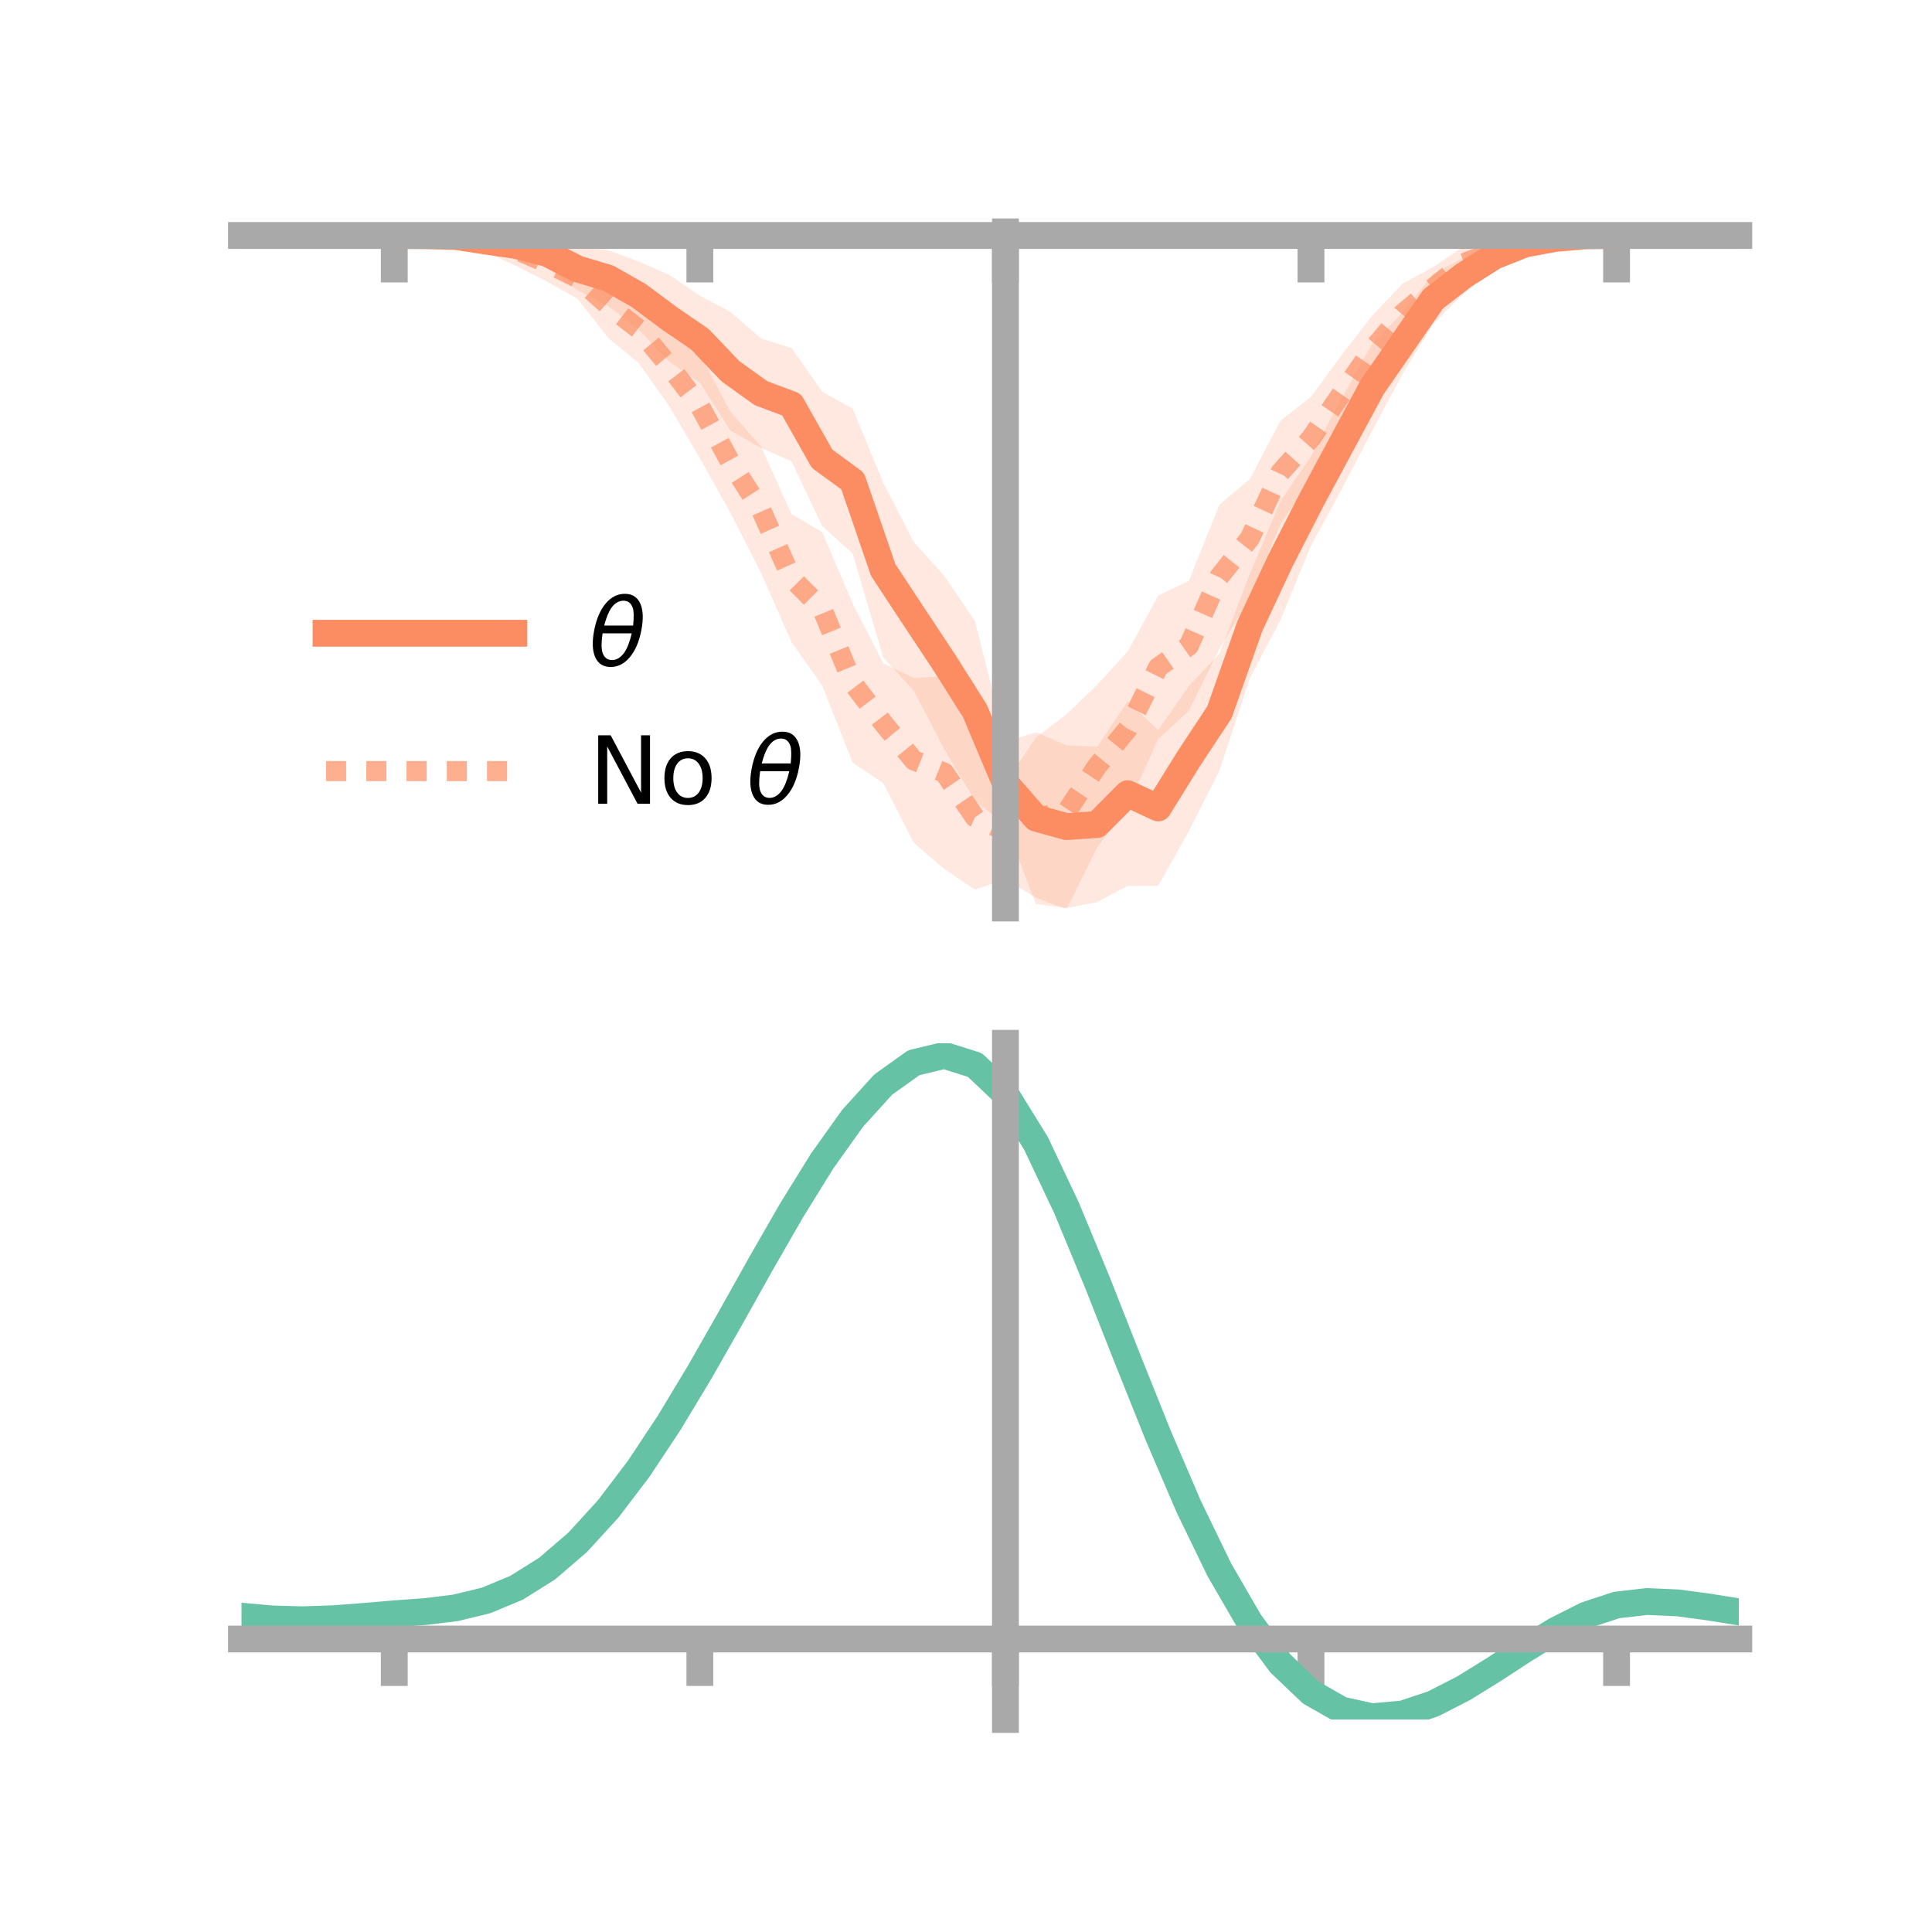 <?xml version="1.0" encoding="utf-8" standalone="no"?>
<!DOCTYPE svg PUBLIC "-//W3C//DTD SVG 1.1//EN"
  "http://www.w3.org/Graphics/SVG/1.1/DTD/svg11.dtd">
<!-- Created with matplotlib (https://matplotlib.org/) -->
<svg height="144pt" version="1.1" viewBox="0 0 144 144" width="144pt" xmlns="http://www.w3.org/2000/svg" xmlns:xlink="http://www.w3.org/1999/xlink">
 <defs>
  <style type="text/css">*{stroke-linecap:butt;stroke-linejoin:round;}</style>
 </defs>
 <g id="figure_1">
  <g id="patch_1">
   <path d="M 0 144 
L 144 144 
L 144 0 
L 0 0 
z
" style="fill:none;"/>
  </g>
  <g id="axes_1">
   <g id="patch_2">
    <path d="M 18 67.68 
L 129.6 67.68 
L 129.6 17.28 
L 18 17.28 
z
" style="fill:none;"/>
   </g>
   <g id="PolyCollection_1">
    <path clip-path="url(#pe98b11ae8f)" d="M 18 17.552 
L 18 17.552 
L 20.278 17.552 
L 22.555 17.552 
L 24.833 17.552 
L 27.11 17.552 
L 29.388 17.552 
L 31.665 17.52 
L 33.943 17.28 
L 36.22 17.422 
L 38.498 17.574 
L 40.776 17.794 
L 43.053 18.468 
L 45.331 18.643 
L 47.608 19.491 
L 49.886 20.484 
L 52.163 22.042 
L 54.441 23.248 
L 56.718 25.229 
L 58.996 25.937 
L 61.273 29.186 
L 63.551 30.458 
L 65.829 35.973 
L 68.106 40.403 
L 70.384 42.924 
L 72.661 46.287 
L 74.939 55.286 
L 77.216 54.579 
L 79.494 55.546 
L 81.771 55.66 
L 84.049 52.289 
L 86.327 54.417 
L 88.604 51.138 
L 90.882 48.74 
L 93.159 42.77 
L 95.437 37.364 
L 97.714 34.002 
L 99.992 29.704 
L 102.269 25.621 
L 104.547 23.29 
L 106.824 20.419 
L 109.102 19.202 
L 111.38 18.216 
L 113.657 17.543 
L 115.935 17.39 
L 118.212 17.524 
L 120.49 17.552 
L 122.767 17.552 
L 125.045 17.552 
L 127.322 17.552 
L 129.6 17.552 
L 129.6 17.552 
L 129.6 17.552 
L 127.322 17.552 
L 125.045 17.552 
L 122.767 17.552 
L 120.49 17.553 
L 118.212 17.621 
L 115.935 18.146 
L 113.657 18.839 
L 111.38 19.97 
L 109.102 21.87 
L 106.824 24.151 
L 104.547 27.856 
L 102.269 32.106 
L 99.992 36.486 
L 97.714 40.667 
L 95.437 46.214 
L 93.159 50.546 
L 90.882 57.461 
L 88.604 61.963 
L 86.327 66.02 
L 84.049 66.031 
L 81.771 67.242 
L 79.494 67.68 
L 77.216 67.38 
L 74.939 61.462 
L 72.661 59.683 
L 70.384 55.834 
L 68.106 51.479 
L 65.829 48.995 
L 63.551 41.258 
L 61.273 39.193 
L 58.996 34.386 
L 56.718 33.38 
L 54.441 32.094 
L 52.163 28.521 
L 49.886 26.964 
L 47.608 24.562 
L 45.331 22.814 
L 43.053 21.628 
L 40.776 19.972 
L 38.498 19.029 
L 36.22 18.521 
L 33.943 17.963 
L 31.665 17.612 
L 29.388 17.552 
L 27.11 17.552 
L 24.833 17.552 
L 22.555 17.552 
L 20.278 17.552 
L 18 17.552 
z
" style="fill:#fc8d62;fill-opacity:0.2;"/>
   </g>
   <g id="PolyCollection_2">
    <path clip-path="url(#pe98b11ae8f)" d="M 18 17.552 
L 18 17.552 
L 20.278 17.552 
L 22.555 17.552 
L 24.833 17.552 
L 27.11 17.552 
L 29.388 17.552 
L 31.665 17.43 
L 33.943 17.339 
L 36.22 17.394 
L 38.498 17.427 
L 40.776 18.208 
L 43.053 19.189 
L 45.331 20.342 
L 47.608 22.004 
L 49.886 24.294 
L 52.163 26.382 
L 54.441 30.682 
L 56.718 33.281 
L 58.996 38.321 
L 61.273 39.652 
L 63.551 44.977 
L 65.829 49.434 
L 68.106 50.521 
L 70.384 50.422 
L 72.661 55.532 
L 74.939 58.362 
L 77.216 54.965 
L 79.494 53.239 
L 81.771 51.046 
L 84.049 48.567 
L 86.327 44.384 
L 88.604 43.305 
L 90.882 37.623 
L 93.159 35.7 
L 95.437 31.359 
L 97.714 29.573 
L 99.992 26.468 
L 102.269 23.535 
L 104.547 21.136 
L 106.824 19.911 
L 109.102 18.349 
L 111.38 17.532 
L 113.657 17.241 
L 115.935 17.465 
L 118.212 17.437 
L 120.49 17.552 
L 122.767 17.552 
L 125.045 17.552 
L 127.322 17.552 
L 129.6 17.552 
L 129.6 17.552 
L 129.6 17.552 
L 127.322 17.552 
L 125.045 17.552 
L 122.767 17.552 
L 120.49 17.553 
L 118.212 17.721 
L 115.935 18.066 
L 113.657 18.683 
L 111.38 19.951 
L 109.102 20.889 
L 106.824 23.008 
L 104.547 25.612 
L 102.269 28.621 
L 99.992 32.228 
L 97.714 35.746 
L 95.437 39.058 
L 93.159 44.532 
L 90.882 48.358 
L 88.604 52.983 
L 86.327 55.082 
L 84.049 60.09 
L 81.771 63.167 
L 79.494 67.772 
L 77.216 66.912 
L 74.939 65.537 
L 72.661 66.305 
L 70.384 64.765 
L 68.106 62.822 
L 65.829 58.359 
L 63.551 56.848 
L 61.273 51.083 
L 58.996 47.857 
L 56.718 42.692 
L 54.441 38.225 
L 52.163 34.156 
L 49.886 30.281 
L 47.608 27.059 
L 45.331 25.19 
L 43.053 22.271 
L 40.776 21.004 
L 38.498 19.836 
L 36.22 18.801 
L 33.943 17.894 
L 31.665 17.672 
L 29.388 17.552 
L 27.11 17.552 
L 24.833 17.552 
L 22.555 17.552 
L 20.278 17.552 
L 18 17.552 
z
" style="fill:#fc8d62;fill-opacity:0.2;"/>
   </g>
   <g id="matplotlib.axis_1">
    <g id="xtick_1">
     <g id="line2d_1">
      <defs>
       <path d="M 0 0 
L 0 3.5 
" id="m23193cfdc4" style="stroke:#a9a9a9;stroke-width:2;"/>
      </defs>
      <g>
       <use style="fill:#a9a9a9;stroke:#a9a9a9;stroke-width:2;" x="29.388" xlink:href="#m23193cfdc4" y="17.552"/>
      </g>
     </g>
    </g>
    <g id="xtick_2">
     <g id="line2d_2">
      <g>
       <use style="fill:#a9a9a9;stroke:#a9a9a9;stroke-width:2;" x="52.163" xlink:href="#m23193cfdc4" y="17.552"/>
      </g>
     </g>
    </g>
    <g id="xtick_3">
     <g id="line2d_3">
      <g>
       <use style="fill:#a9a9a9;stroke:#a9a9a9;stroke-width:2;" x="74.939" xlink:href="#m23193cfdc4" y="17.552"/>
      </g>
     </g>
    </g>
    <g id="xtick_4">
     <g id="line2d_4">
      <g>
       <use style="fill:#a9a9a9;stroke:#a9a9a9;stroke-width:2;" x="97.714" xlink:href="#m23193cfdc4" y="17.552"/>
      </g>
     </g>
    </g>
    <g id="xtick_5">
     <g id="line2d_5">
      <g>
       <use style="fill:#a9a9a9;stroke:#a9a9a9;stroke-width:2;" x="120.49" xlink:href="#m23193cfdc4" y="17.552"/>
      </g>
     </g>
    </g>
   </g>
   <g id="matplotlib.axis_2"/>
   <g id="line2d_6">
    <path clip-path="url(#pe98b11ae8f)" d="M 18 17.552 
L 20.278 17.552 
L 22.555 17.552 
L 24.833 17.552 
L 27.11 17.552 
L 29.388 17.552 
L 31.665 17.566 
L 33.943 17.621 
L 36.22 17.972 
L 38.498 18.302 
L 40.776 18.883 
L 43.053 20.048 
L 45.331 20.728 
L 47.608 22.026 
L 49.886 23.724 
L 52.163 25.282 
L 54.441 27.671 
L 56.718 29.305 
L 58.996 30.161 
L 61.273 34.19 
L 63.551 35.858 
L 65.829 42.484 
L 68.106 45.941 
L 70.384 49.379 
L 72.661 52.985 
L 74.939 58.374 
L 77.216 60.98 
L 79.494 61.613 
L 81.771 61.451 
L 84.049 59.16 
L 86.327 60.219 
L 88.604 56.55 
L 90.882 53.1 
L 93.159 46.658 
L 95.437 41.789 
L 97.714 37.335 
L 99.992 33.095 
L 102.269 28.863 
L 104.547 25.573 
L 106.824 22.285 
L 109.102 20.536 
L 111.38 19.093 
L 113.657 18.191 
L 115.935 17.768 
L 118.212 17.573 
L 120.49 17.553 
L 122.767 17.552 
L 125.045 17.552 
L 127.322 17.552 
L 129.6 17.552 
" style="fill:none;stroke:#fc8d62;stroke-linecap:square;stroke-width:2;"/>
   </g>
   <g id="line2d_7">
    <path clip-path="url(#pe98b11ae8f)" d="M 18 17.552 
L 20.278 17.552 
L 22.555 17.552 
L 24.833 17.552 
L 27.11 17.552 
L 29.388 17.552 
L 31.665 17.551 
L 33.943 17.617 
L 36.22 18.097 
L 38.498 18.632 
L 40.776 19.606 
L 43.053 20.73 
L 45.331 22.766 
L 47.608 24.532 
L 49.886 27.288 
L 52.163 30.269 
L 54.441 34.453 
L 56.718 37.987 
L 58.996 43.089 
L 61.273 45.368 
L 63.551 50.913 
L 65.829 53.897 
L 68.106 56.672 
L 70.384 57.594 
L 72.661 60.918 
L 74.939 61.95 
L 77.216 60.939 
L 79.494 60.505 
L 81.771 57.107 
L 84.049 54.329 
L 86.327 49.733 
L 88.604 48.144 
L 90.882 42.991 
L 93.159 40.116 
L 95.437 35.208 
L 97.714 32.66 
L 99.992 29.348 
L 102.269 26.078 
L 104.547 23.374 
L 106.824 21.46 
L 109.102 19.619 
L 111.38 18.742 
L 113.657 17.962 
L 115.935 17.766 
L 118.212 17.579 
L 120.49 17.553 
L 122.767 17.552 
L 125.045 17.552 
L 127.322 17.552 
L 129.6 17.552 
" style="fill:none;stroke:#fc8d62;stroke-dasharray:1.5,1.5;stroke-dashoffset:0;stroke-opacity:0.7;stroke-width:1.5;"/>
   </g>
   <g id="patch_3">
    <path d="M 74.939 67.68 
L 74.939 17.28 
" style="fill:none;stroke:#a9a9a9;stroke-linecap:square;stroke-linejoin:miter;stroke-width:2;"/>
   </g>
   <g id="patch_4">
    <path d="M 129.6 67.68 
L 129.6 17.28 
" style="fill:none;"/>
   </g>
   <g id="patch_5">
    <path d="M 18 17.552 
L 129.6 17.552 
" style="fill:none;stroke:#a9a9a9;stroke-linecap:square;stroke-linejoin:miter;stroke-width:2;"/>
   </g>
   <g id="patch_6">
    <path d="M 18 17.28 
L 129.6 17.28 
" style="fill:none;"/>
   </g>
   <g id="legend_1">
    <g id="line2d_8">
     <path d="M 24.3 47.2 
L 38.3 47.2 
" style="fill:none;stroke:#fc8d62;stroke-linecap:square;stroke-width:2;"/>
    </g>
    <g id="line2d_9"/>
    <g id="text_1">
     <!-- $\theta$ -->
     <g transform="translate(43.9 49.65)scale(0.07 -0.07)">
      <defs>
       <path d="M 45.516 34.672 
L 14.453 34.672 
Q 12.359 20.062 14.5 13.875 
Q 17.188 6.25 24.469 6.25 
Q 31.781 6.25 37.359 13.922 
Q 42.234 20.656 45.516 34.672 
z
M 47.016 42.969 
Q 48.344 56.844 46.625 61.719 
Q 43.953 69.438 36.766 69.438 
Q 29.297 69.438 23.828 61.812 
Q 19.531 55.672 16.156 42.969 
z
M 38.188 76.766 
Q 49.906 76.766 54.594 66.406 
Q 59.281 56.109 55.719 37.844 
Q 52.203 19.625 43.453 9.281 
Q 34.766 -1.125 23.047 -1.125 
Q 11.281 -1.125 6.641 9.281 
Q 2 19.625 5.516 37.844 
Q 9.078 56.109 17.719 66.406 
Q 26.422 76.766 38.188 76.766 
z
" id="DejaVuSans-Oblique-952"/>
      </defs>
      <use transform="translate(0 0.234)" xlink:href="#DejaVuSans-Oblique-952"/>
     </g>
    </g>
    <g id="line2d_10">
     <path d="M 24.3 57.474 
L 38.3 57.474 
" style="fill:none;stroke:#fc8d62;stroke-dasharray:1.5,1.5;stroke-dashoffset:0;stroke-opacity:0.7;stroke-width:1.5;"/>
    </g>
    <g id="line2d_11"/>
    <g id="text_2">
     <!-- No $\theta$ -->
     <g transform="translate(43.9 59.924)scale(0.07 -0.07)">
      <defs>
       <path d="M 9.812 72.906 
L 23.094 72.906 
L 55.422 11.922 
L 55.422 72.906 
L 64.984 72.906 
L 64.984 0 
L 51.703 0 
L 19.391 60.984 
L 19.391 0 
L 9.812 0 
z
" id="DejaVuSans-78"/>
       <path d="M 30.609 48.391 
Q 23.391 48.391 19.188 42.75 
Q 14.984 37.109 14.984 27.297 
Q 14.984 17.484 19.156 11.844 
Q 23.344 6.203 30.609 6.203 
Q 37.797 6.203 41.984 11.859 
Q 46.188 17.531 46.188 27.297 
Q 46.188 37.016 41.984 42.703 
Q 37.797 48.391 30.609 48.391 
z
M 30.609 56 
Q 42.328 56 49.016 48.375 
Q 55.719 40.766 55.719 27.297 
Q 55.719 13.875 49.016 6.219 
Q 42.328 -1.422 30.609 -1.422 
Q 18.844 -1.422 12.172 6.219 
Q 5.516 13.875 5.516 27.297 
Q 5.516 40.766 12.172 48.375 
Q 18.844 56 30.609 56 
z
" id="DejaVuSans-111"/>
       <path id="DejaVuSans-32"/>
      </defs>
      <use transform="translate(0 0.234)" xlink:href="#DejaVuSans-78"/>
      <use transform="translate(74.805 0.234)" xlink:href="#DejaVuSans-111"/>
      <use transform="translate(135.986 0.234)" xlink:href="#DejaVuSans-32"/>
      <use transform="translate(167.773 0.234)" xlink:href="#DejaVuSans-Oblique-952"/>
     </g>
    </g>
   </g>
  </g>
  <g id="axes_2">
   <g id="patch_7">
    <path d="M 18 128.16 
L 129.6 128.16 
L 129.6 77.76 
L 18 77.76 
z
" style="fill:none;"/>
   </g>
   <g id="PolyCollection_3">
    <path clip-path="url(#p073dbc0781)" d="M 18 120.501 
L 18 120.419 
L 20.278 120.634 
L 22.555 120.696 
L 24.833 120.613 
L 27.11 120.432 
L 29.388 120.231 
L 31.665 120.059 
L 33.943 119.777 
L 36.22 119.221 
L 38.498 118.264 
L 40.776 116.816 
L 43.053 114.825 
L 45.331 112.283 
L 47.608 109.22 
L 49.886 105.705 
L 52.163 101.838 
L 54.441 97.75 
L 56.718 93.594 
L 58.996 89.545 
L 61.273 85.792 
L 63.551 82.535 
L 65.829 79.977 
L 68.106 78.319 
L 70.384 77.76 
L 72.661 78.489 
L 74.939 80.675 
L 77.216 84.409 
L 79.494 89.289 
L 81.771 94.867 
L 84.049 100.726 
L 86.327 106.501 
L 88.604 111.891 
L 90.882 116.66 
L 93.159 120.646 
L 95.437 123.75 
L 97.714 125.941 
L 99.992 127.248 
L 102.269 127.748 
L 104.547 127.555 
L 106.824 126.806 
L 109.102 125.657 
L 111.38 124.269 
L 113.657 122.808 
L 115.935 121.431 
L 118.212 120.294 
L 120.49 119.547 
L 122.767 119.287 
L 125.045 119.395 
L 127.322 119.708 
L 129.6 120.086 
L 129.6 120.192 
L 129.6 120.192 
L 127.322 119.838 
L 125.045 119.543 
L 122.767 119.446 
L 120.49 119.711 
L 118.212 120.467 
L 115.935 121.629 
L 113.657 123.047 
L 111.38 124.557 
L 109.102 125.991 
L 106.824 127.178 
L 104.547 127.952 
L 102.269 128.16 
L 99.992 127.67 
L 97.714 126.382 
L 95.437 124.233 
L 93.159 121.207 
L 90.882 117.337 
L 88.604 112.711 
L 86.327 107.485 
L 84.049 101.881 
L 81.771 96.191 
L 79.494 90.768 
L 77.216 86.022 
L 74.939 82.39 
L 72.661 80.269 
L 70.384 79.562 
L 68.106 80.103 
L 65.829 81.702 
L 63.551 84.165 
L 61.273 87.296 
L 58.996 90.897 
L 56.718 94.777 
L 54.441 98.754 
L 52.163 102.663 
L 49.886 106.359 
L 47.608 109.719 
L 45.331 112.652 
L 43.053 115.093 
L 40.776 117.016 
L 38.498 118.426 
L 36.22 119.363 
L 33.943 119.908 
L 31.665 120.181 
L 29.388 120.342 
L 27.11 120.528 
L 24.833 120.691 
L 22.555 120.762 
L 20.278 120.7 
L 18 120.501 
z
" style="fill:#66c2a5;fill-opacity:0.2;"/>
   </g>
   <g id="matplotlib.axis_3">
    <g id="xtick_6">
     <g id="line2d_12">
      <g>
       <use style="fill:#a9a9a9;stroke:#a9a9a9;stroke-width:2;" x="29.388" xlink:href="#m23193cfdc4" y="122.162"/>
      </g>
     </g>
    </g>
    <g id="xtick_7">
     <g id="line2d_13">
      <g>
       <use style="fill:#a9a9a9;stroke:#a9a9a9;stroke-width:2;" x="52.163" xlink:href="#m23193cfdc4" y="122.162"/>
      </g>
     </g>
    </g>
    <g id="xtick_8">
     <g id="line2d_14">
      <g>
       <use style="fill:#a9a9a9;stroke:#a9a9a9;stroke-width:2;" x="74.939" xlink:href="#m23193cfdc4" y="122.162"/>
      </g>
     </g>
    </g>
    <g id="xtick_9">
     <g id="line2d_15">
      <g>
       <use style="fill:#a9a9a9;stroke:#a9a9a9;stroke-width:2;" x="97.714" xlink:href="#m23193cfdc4" y="122.162"/>
      </g>
     </g>
    </g>
    <g id="xtick_10">
     <g id="line2d_16">
      <g>
       <use style="fill:#a9a9a9;stroke:#a9a9a9;stroke-width:2;" x="120.49" xlink:href="#m23193cfdc4" y="122.162"/>
      </g>
     </g>
    </g>
   </g>
   <g id="matplotlib.axis_4"/>
   <g id="line2d_17">
    <path clip-path="url(#p073dbc0781)" d="M 18 120.46 
L 20.278 120.667 
L 22.555 120.729 
L 24.833 120.652 
L 27.11 120.48 
L 29.388 120.286 
L 31.665 120.12 
L 33.943 119.842 
L 36.22 119.292 
L 38.498 118.345 
L 40.776 116.916 
L 43.053 114.959 
L 45.331 112.467 
L 47.608 109.47 
L 49.886 106.032 
L 52.163 102.251 
L 54.441 98.252 
L 56.718 94.185 
L 58.996 90.221 
L 61.273 86.544 
L 63.551 83.35 
L 65.829 80.839 
L 68.106 79.211 
L 70.384 78.661 
L 72.661 79.379 
L 74.939 81.533 
L 77.216 85.215 
L 79.494 90.028 
L 81.771 95.529 
L 84.049 101.304 
L 86.327 106.993 
L 88.604 112.301 
L 90.882 116.999 
L 93.159 120.927 
L 95.437 123.991 
L 97.714 126.161 
L 99.992 127.459 
L 102.269 127.954 
L 104.547 127.753 
L 106.824 126.992 
L 109.102 125.824 
L 111.38 124.413 
L 113.657 122.927 
L 115.935 121.53 
L 118.212 120.38 
L 120.49 119.629 
L 122.767 119.367 
L 125.045 119.469 
L 127.322 119.773 
L 129.6 120.139 
" style="fill:none;stroke:#66c2a5;stroke-linecap:square;stroke-width:2;"/>
   </g>
   <g id="patch_8">
    <path d="M 74.939 128.16 
L 74.939 77.76 
" style="fill:none;stroke:#a9a9a9;stroke-linecap:square;stroke-linejoin:miter;stroke-width:2;"/>
   </g>
   <g id="patch_9">
    <path d="M 129.6 128.16 
L 129.6 77.76 
" style="fill:none;"/>
   </g>
   <g id="patch_10">
    <path d="M 18 122.162 
L 129.6 122.162 
" style="fill:none;stroke:#a9a9a9;stroke-linecap:square;stroke-linejoin:miter;stroke-width:2;"/>
   </g>
   <g id="patch_11">
    <path d="M 18 77.76 
L 129.6 77.76 
" style="fill:none;"/>
   </g>
  </g>
 </g>
 <defs>
  <clipPath id="pe98b11ae8f">
   <rect height="50.4" width="111.6" x="18" y="17.28"/>
  </clipPath>
  <clipPath id="p073dbc0781">
   <rect height="50.4" width="111.6" x="18" y="77.76"/>
  </clipPath>
 </defs>
</svg>
